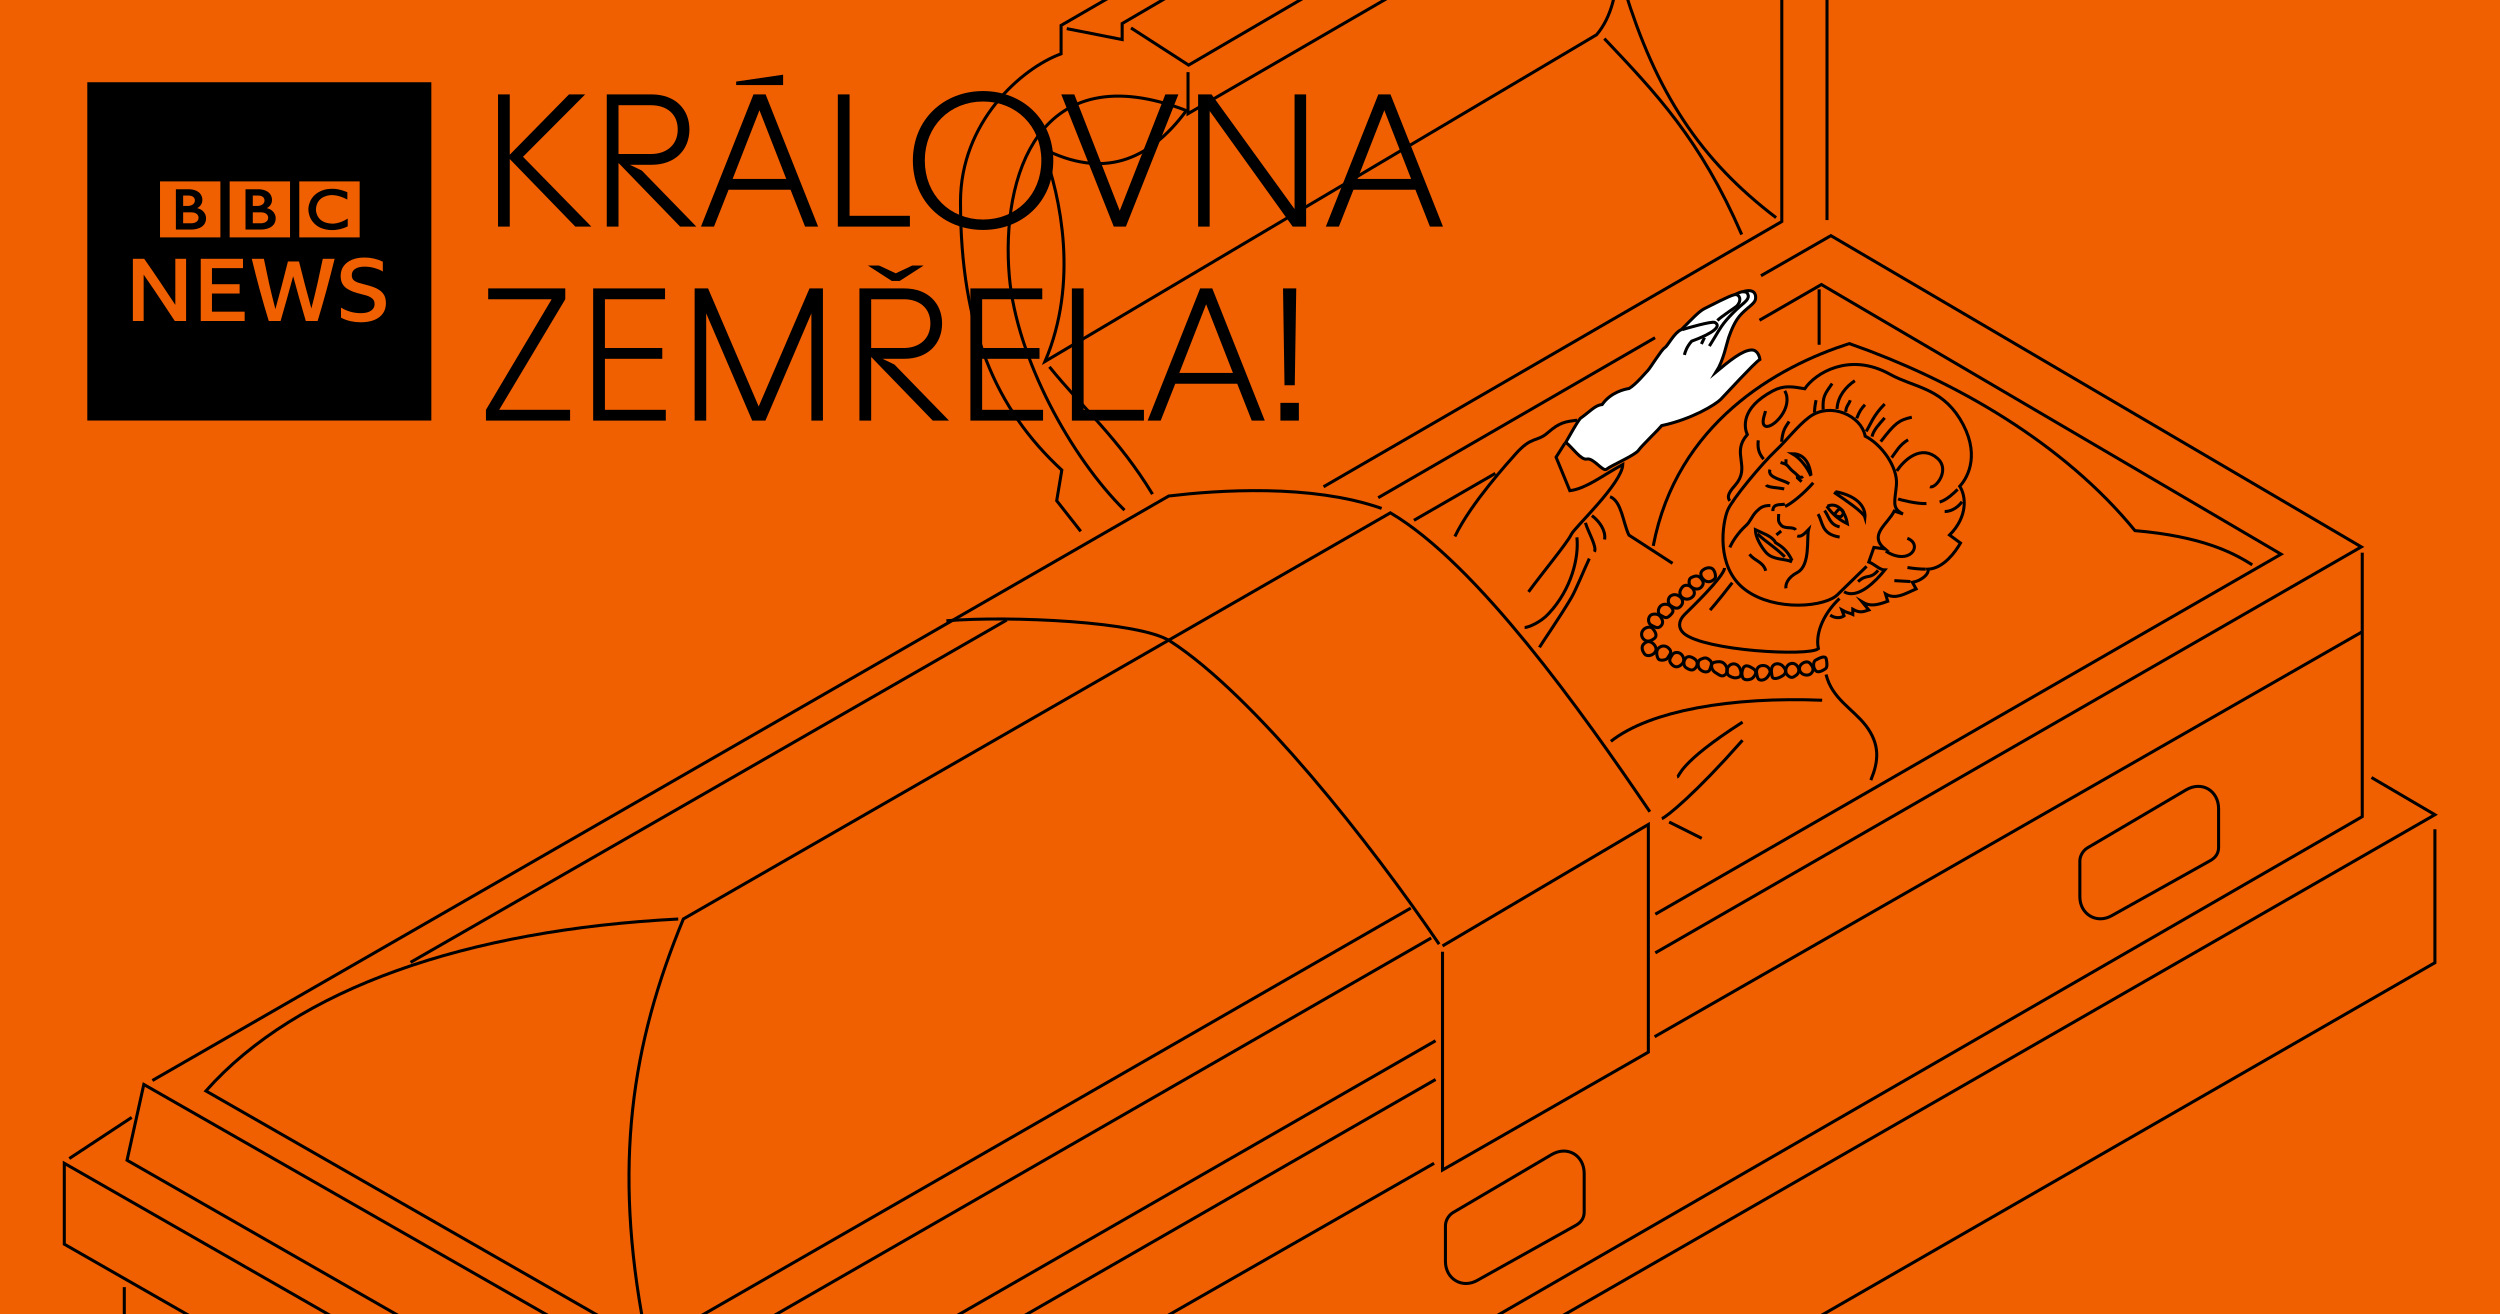 <?xml version="1.0" encoding="UTF-8"?>
<svg xmlns="http://www.w3.org/2000/svg" xmlns:xlink="http://www.w3.org/1999/xlink" width="818.504pt" height="430.233pt" viewBox="0 0 818.504 430.233" version="1.1">
<rect x="0" y="0" width="818.504" height="430.233" fill="#333333" stroke="none"/>
<defs>
<g>
<symbol overflow="visible" id="glyph0-0">
<path style="stroke:none;" d="M 29.859 0 L 29.859 -43.281 L 0.609 -43.281 L 0.609 0 Z M 15.234 -18.594 L 24.438 -3.047 L 6.031 -3.047 Z M 3.656 -38.156 L 13.469 -21.641 L 3.656 -5.125 Z M 17.062 -21.641 L 26.812 -38.156 L 26.812 -5.125 Z M 6.031 -40.234 L 24.438 -40.234 L 15.234 -24.688 Z M 6.031 -40.234 "/>
</symbol>
<symbol overflow="visible" id="glyph0-1">
<path style="stroke:none;" d="M 9.812 0 L 9.812 -22.062 L 9.875 -22.062 L 31.266 0 L 36.516 0 L 14.141 -22.859 L 34.5 -43.281 L 29.203 -43.281 L 9.812 -23.531 L 9.812 -43.281 L 5.969 -43.281 L 5.969 0 Z M 9.812 0 "/>
</symbol>
<symbol overflow="visible" id="glyph0-2">
<path style="stroke:none;" d="M 9.812 0 L 9.812 -20.844 L 29.984 0 L 35.297 0 L 17.438 -18.344 L 13.531 -20.234 L 20.609 -20.234 C 28.594 -20.234 33.031 -25.359 33.031 -31.812 C 33.031 -38.219 28.594 -43.281 20.609 -43.281 L 5.969 -43.281 L 5.969 0 Z M 20.484 -39.734 C 25.359 -39.734 29.203 -37.062 29.203 -31.812 C 29.203 -26.578 25.359 -23.766 20.484 -23.766 L 9.812 -23.766 L 9.812 -39.734 Z M 20.484 -39.734 "/>
</symbol>
<symbol overflow="visible" id="glyph0-3">
<path style="stroke:none;" d="M 4.75 0 L 9.516 -12.062 L 29.812 -12.062 L 34.562 0 L 38.828 0 L 21.641 -43.281 L 17.672 -43.281 L 0.484 0 Z M 19.625 -38.094 L 28.406 -15.609 L 10.844 -15.609 Z M 27.375 -46.328 L 27.375 -49.734 L 12 -47.484 L 12 -46.328 Z M 27.375 -46.328 "/>
</symbol>
<symbol overflow="visible" id="glyph0-4">
<path style="stroke:none;" d="M 29.562 0 L 29.562 -3.531 L 9.812 -3.531 L 9.812 -43.281 L 5.969 -43.281 L 5.969 0 Z M 29.562 0 "/>
</symbol>
<symbol overflow="visible" id="glyph0-5">
<path style="stroke:none;" d="M 25.906 1.094 C 38.703 1.094 48.891 -8.109 48.891 -21.641 C 48.891 -35.172 38.703 -44.375 25.906 -44.375 C 13.109 -44.375 2.922 -35.172 2.922 -21.641 C 2.922 -8.109 13.109 1.094 25.906 1.094 Z M 25.906 -2.312 C 15.062 -2.312 6.828 -10.359 6.828 -21.641 C 6.828 -32.922 15.062 -40.953 25.906 -40.953 C 36.75 -40.953 44.984 -32.922 44.984 -21.641 C 44.984 -10.359 36.75 -2.312 25.906 -2.312 Z M 25.906 -2.312 "/>
</symbol>
<symbol overflow="visible" id="glyph0-6">
<path style="stroke:none;" d="M 21.641 0 L 38.828 -43.281 L 34.562 -43.281 L 19.625 -5.188 L 4.75 -43.281 L 0.484 -43.281 L 17.672 0 Z M 21.641 0 "/>
</symbol>
<symbol overflow="visible" id="glyph0-7">
<path style="stroke:none;" d="M 9.75 0 L 9.75 -37.859 L 36.938 0 L 41.328 0 L 41.328 -43.281 L 37.547 -43.281 L 37.547 -5.734 L 10.359 -43.281 L 5.969 -43.281 L 5.969 0 Z M 9.75 0 "/>
</symbol>
<symbol overflow="visible" id="glyph0-8">
<path style="stroke:none;" d="M 4.75 0 L 9.516 -12.062 L 29.812 -12.062 L 34.562 0 L 38.828 0 L 21.641 -43.281 L 17.672 -43.281 L 0.484 0 Z M 19.625 -38.094 L 28.406 -15.609 L 10.844 -15.609 Z M 19.625 -38.094 "/>
</symbol>
<symbol overflow="visible" id="glyph0-9">
<path style="stroke:none;" d=""/>
</symbol>
<symbol overflow="visible" id="glyph0-10">
<path style="stroke:none;" d="M 29.562 0 L 29.562 -3.531 L 6.344 -3.531 L 27.984 -39.734 L 27.984 -43.281 L 2.75 -43.281 L 2.75 -39.734 L 23.531 -39.734 L 2.016 -3.531 L 2.016 0 Z M 29.562 0 "/>
</symbol>
<symbol overflow="visible" id="glyph0-11">
<path style="stroke:none;" d="M 29.75 0 L 29.75 -3.531 L 9.812 -3.531 L 9.812 -20.234 L 28.594 -20.234 L 28.594 -23.766 L 9.812 -23.766 L 9.812 -39.734 L 29.5 -39.734 L 29.5 -43.281 L 5.969 -43.281 L 5.969 0 Z M 29.75 0 "/>
</symbol>
<symbol overflow="visible" id="glyph0-12">
<path style="stroke:none;" d="M 9.75 0 L 9.75 -35.109 L 24.812 0 L 29.141 0 L 44.188 -35.109 L 44.188 0 L 47.969 0 L 47.969 -43.281 L 43.578 -43.281 L 26.938 -4.625 L 10.359 -43.281 L 5.969 -43.281 L 5.969 0 Z M 9.75 0 "/>
</symbol>
<symbol overflow="visible" id="glyph0-13">
<path style="stroke:none;" d="M 9.812 0 L 9.812 -20.844 L 29.984 0 L 35.297 0 L 17.438 -18.344 L 13.531 -20.234 L 20.609 -20.234 C 28.594 -20.234 33.031 -25.359 33.031 -31.812 C 33.031 -38.219 28.594 -43.281 20.609 -43.281 L 5.969 -43.281 L 5.969 0 Z M 20.484 -39.734 C 25.359 -39.734 29.203 -37.062 29.203 -31.812 C 29.203 -26.578 25.359 -23.766 20.484 -23.766 L 9.812 -23.766 L 9.812 -39.734 Z M 19.141 -45.719 L 27 -50.781 L 23.281 -50.781 L 17.859 -48.219 L 12.375 -50.781 L 8.719 -50.781 L 16.578 -45.719 Z M 19.141 -45.719 "/>
</symbol>
<symbol overflow="visible" id="glyph0-14">
<path style="stroke:none;" d="M 9.328 -11.578 L 9.812 -43.281 L 5.484 -43.281 L 5.969 -11.578 Z M 10.672 0 L 10.672 -5.797 L 4.625 -5.797 L 4.625 0 Z M 10.672 0 "/>
</symbol>
</g>
<clipPath id="clip1">
  <path d="M 0 0 L 818.504 0 L 818.504 430.234 L 0 430.234 Z M 0 0 "/>
</clipPath>
<clipPath id="clip2">
  <path d="M 53 283 L 477 283 L 477 430.234 L 53 430.234 Z M 53 283 "/>
</clipPath>
<clipPath id="clip3">
  <path d="M 29 166 L 788 166 L 788 430.234 L 29 430.234 Z M 29 166 "/>
</clipPath>
<clipPath id="clip4">
  <path d="M 6 240 L 812 240 L 812 430.234 L 6 430.234 Z M 6 240 "/>
</clipPath>
<clipPath id="clip5">
  <path d="M 191 153 L 555 153 L 555 430.234 L 191 430.234 Z M 191 153 "/>
</clipPath>
<clipPath id="clip6">
  <path d="M 9 407 L 55 407 L 55 430.234 L 9 430.234 Z M 9 407 "/>
</clipPath>
<clipPath id="clip7">
  <path d="M 27 292 L 485 292 L 485 430.234 L 27 430.234 Z M 27 292 "/>
</clipPath>
<clipPath id="clip8">
  <path d="M 6 339 L 485 339 L 485 430.234 L 6 430.234 Z M 6 339 "/>
</clipPath>
<clipPath id="clip9">
  <path d="M 459 362 L 533 362 L 533 430.234 L 459 430.234 Z M 459 362 "/>
</clipPath>
</defs>
<g id="surface1">
<g clip-path="url(#clip1)" clip-rule="nonzero">
<path style=" stroke:none;fill-rule:nonzero;fill:rgb(94.099%,37.299%,0%);fill-opacity:1;" d="M 0 430.234 L 818.504 430.234 L 818.504 0 L 0 0 Z M 0 430.234 "/>
</g>
<path style="fill:none;stroke-width:1;stroke-linecap:butt;stroke-linejoin:miter;stroke:rgb(0%,0%,0%);stroke-opacity:1;stroke-miterlimit:10;" d="M 0.001 -0 L -9.292 -9.051 C -13.104 -13.336 -30.019 -15.004 -39.784 -7.621 C -49.554 -0.239 -47.171 14.289 -45.503 18.339 C -44.073 21.91 -34.308 33.578 -29.78 37.867 C -26.206 41.199 -22.632 45.964 -18.819 48.82 C -11.913 54.062 -1.667 49.297 -0.479 42.629 C 4.767 40.007 10.243 32.629 9.767 26.672 C 9.29 21.195 8.099 19.05 11.911 17.144 L 9.052 18.097 C 6.907 13.812 0.478 10.242 5.954 5.714 L 2.384 6.191 L 0.716 1.429 C 2.618 0.714 4.286 -1.192 5.954 -1.192 C 3.099 -4.762 -2.858 -10.954 -7.386 -8.336 " transform="matrix(1,0,0,-1,611.132,185.422)"/>
<path style="fill:none;stroke-width:1;stroke-linecap:butt;stroke-linejoin:miter;stroke:rgb(0%,0%,0%);stroke-opacity:1;stroke-miterlimit:10;" d="M -0 -0.001 C -0.715 0.952 -0.953 2.147 1.668 5.003 C 7.144 11.202 0.238 15.491 5.719 21.686 C 4.766 23.831 3.336 30.264 14.055 35.983 C 17.629 37.889 20.484 37.413 24.535 36.698 C 27.871 41.702 39.066 48.854 52.406 41.463 C 60.031 37.174 68.848 37.174 75.277 26.928 C 82.187 15.729 78.137 7.866 75.277 4.768 C 77.422 1.428 77.898 -5.244 71.941 -11.201 L 75.516 -13.822 C 73.848 -16.681 70.035 -22.162 64.797 -22.4 C 65.512 -23.829 62.652 -26.212 59.793 -26.689 L 60.984 -28.833 C 57.172 -30.501 54.312 -32.408 50.98 -30.501 L 51.691 -32.884 C 47.883 -34.314 45.738 -34.552 43.355 -33.122 L 45.5 -35.744 C 43.355 -36.458 42.402 -36.697 40.262 -35.505 L 40.262 -37.173 C 39.309 -36.697 38.355 -36.697 36.687 -35.744 L 37.398 -37.65 C 36.445 -38.365 34.543 -38.603 32.875 -37.412 " transform="matrix(1,0,0,-1,566.348,163.975)"/>
<path style="fill:none;stroke-width:1;stroke-linecap:butt;stroke-linejoin:miter;stroke:rgb(0%,0%,0%);stroke-opacity:1;stroke-miterlimit:10;" d="M 0.002 -0.001 C 3.771 -2.49 9.666 -6.568 10.139 -8.15 C 10.373 -5.662 8.725 -1.357 0.471 0.225 " transform="matrix(1,0,0,-1,600.443,161.19)"/>
<path style="fill:none;stroke-width:1;stroke-linecap:butt;stroke-linejoin:miter;stroke:rgb(0%,0%,0%);stroke-opacity:1;stroke-miterlimit:10;" d="M 0.001 0.001 C -1.355 3.055 -3.605 5.876 -6.085 7.286 C -1.355 7.286 -0.226 2.587 0.001 0.235 " transform="matrix(1,0,0,-1,592.913,155.833)"/>
<path style="fill:none;stroke-width:1;stroke-linecap:butt;stroke-linejoin:miter;stroke:rgb(0%,0%,0%);stroke-opacity:1;stroke-miterlimit:10;" d="M 0.001 -0 C -3.069 -3.52 -7.085 -6.805 -9.214 -7.743 " transform="matrix(1,0,0,-1,593.651,158.07)"/>
<path style="fill:none;stroke-width:1;stroke-linecap:butt;stroke-linejoin:miter;stroke:rgb(0%,0%,0%);stroke-opacity:1;stroke-miterlimit:10;" d="M 0.001 -0.001 C -1.159 -0.462 -3.94 0.46 -3.94 -2.306 " transform="matrix(1,0,0,-1,584.374,165.018)"/>
<path style="fill:none;stroke-width:1;stroke-linecap:butt;stroke-linejoin:miter;stroke:rgb(0%,0%,0%);stroke-opacity:1;stroke-miterlimit:10;" d="M 0.002 -0.001 C 0.002 -1.658 -0.463 -2.369 0.928 -3.79 C 2.088 -4.978 4.869 -4.029 5.568 -5.212 " transform="matrix(1,0,0,-1,582.342,168.28)"/>
<path style="fill:none;stroke-width:1;stroke-linecap:butt;stroke-linejoin:miter;stroke:rgb(0%,0%,0%);stroke-opacity:1;stroke-miterlimit:10;" d="M -0.002 0.002 C 1.385 -0.471 2.541 0.939 3.697 2.115 C 3.006 -0.705 4.393 -9.631 -0.002 -11.979 C -3.236 -13.623 -3.928 -15.975 -3.697 -17.147 " transform="matrix(1,0,0,-1,588.428,175.474)"/>
<path style="fill:none;stroke-width:1;stroke-linecap:butt;stroke-linejoin:miter;stroke:rgb(0%,0%,0%);stroke-opacity:1;stroke-miterlimit:10;" d="M -0.001 -0 C 0.714 1.656 2.608 4.734 5.222 7.101 C 6.647 8.285 7.12 10.179 8.78 11.836 C 10.202 13.254 11.155 13.726 13.288 13.726 " transform="matrix(1,0,0,-1,566.341,179.23)"/>
<path style="fill:none;stroke-width:1;stroke-linecap:butt;stroke-linejoin:miter;stroke:rgb(0%,0%,0%);stroke-opacity:1;stroke-miterlimit:10;" d="M 0.001 -0.001 C -1.647 3.51 -3.53 4.678 -5.417 5.85 C -6.358 7.956 -10.124 9.124 -12.011 10.061 C -12.011 7.721 -10.124 4.444 -8.476 2.573 C -6.124 -0.001 -2.355 0.702 0.001 -0.466 " transform="matrix(1,0,0,-1,586.714,183.495)"/>
<path style="fill:none;stroke-width:1;stroke-linecap:butt;stroke-linejoin:miter;stroke:rgb(0%,0%,0%);stroke-opacity:1;stroke-miterlimit:10;" d="M 0 -0.001 C -3.531 3.522 -5.418 4.225 -8.949 7.514 " transform="matrix(1,0,0,-1,584.344,182.307)"/>
<path style="fill:none;stroke-width:1;stroke-linecap:butt;stroke-linejoin:miter;stroke:rgb(0%,0%,0%);stroke-opacity:1;stroke-miterlimit:10;" d="M -0 0.001 C 1.648 -2.581 0.941 -6.57 7.074 -7.507 " transform="matrix(1,0,0,-1,595.223,168.329)"/>
<path style="fill:none;stroke-width:1;stroke-linecap:butt;stroke-linejoin:miter;stroke:rgb(0%,0%,0%);stroke-opacity:1;stroke-miterlimit:10;" d="M -0 0.002 C -1.867 1.404 -7.242 1.873 -6.309 4.677 " transform="matrix(1,0,0,-1,585.785,158.419)"/>
<path style="fill:none;stroke-width:1;stroke-linecap:butt;stroke-linejoin:miter;stroke:rgb(0%,0%,0%);stroke-opacity:1;stroke-miterlimit:10;" d="M 0.001 -0 C -1.886 0.429 -5.417 0.429 -5.89 1.289 " transform="matrix(1,0,0,-1,584.155,160.074)"/>
<path style="fill:none;stroke-width:1;stroke-linecap:butt;stroke-linejoin:miter;stroke:rgb(0%,0%,0%);stroke-opacity:1;stroke-miterlimit:10;" d="M 0.001 -0 C 1.407 -1.864 1.642 -4.653 4.927 -5.356 " transform="matrix(1,0,0,-1,597.366,167.14)"/>
<path style="fill:none;stroke-width:1;stroke-linecap:butt;stroke-linejoin:miter;stroke:rgb(0%,0%,0%);stroke-opacity:1;stroke-miterlimit:10;" d="M 0 0.002 C 1.856 -2.354 4.406 -2.354 5.336 -5.416 " transform="matrix(1,0,0,-1,572.777,181.466)"/>
<path style="fill:none;stroke-width:1;stroke-linecap:butt;stroke-linejoin:miter;stroke:rgb(0%,0%,0%);stroke-opacity:1;stroke-miterlimit:10;" d="M -0 -0 L -1.574 -1.282 " transform="matrix(1,0,0,-1,583.164,173.847)"/>
<path style="fill:none;stroke-width:1;stroke-linecap:butt;stroke-linejoin:miter;stroke:rgb(0%,0%,0%);stroke-opacity:1;stroke-miterlimit:10;" d="M -0.001 0.001 C 3.05 2.77 3.753 0.462 6.562 3.696 " transform="matrix(1,0,0,-1,608.337,190.423)"/>
<path style="fill:none;stroke-width:1;stroke-linecap:butt;stroke-linejoin:miter;stroke:rgb(0%,0%,0%);stroke-opacity:1;stroke-miterlimit:10;" d="M -0.001 0.002 C -5.95 -5.713 -7.856 -12.135 -6.903 -16.42 C -9.997 -19.037 -44.282 -17.135 -50.946 -11.424 C -52.853 -9.756 -52.853 -7.377 -50.712 -5.237 C -48.806 -3.33 -37.853 7.142 -37.614 9.994 " transform="matrix(1,0,0,-1,602.251,195.955)"/>
<path style="fill:none;stroke-width:1;stroke-linecap:butt;stroke-linejoin:miter;stroke:rgb(0%,0%,0%);stroke-opacity:1;stroke-miterlimit:10;" d="M -0.001 0.001 C 1.89 -7.871 8.741 -11.206 12.995 -16.691 C 17.722 -22.89 17.249 -28.374 14.651 -34.574 " transform="matrix(1,0,0,-1,597.86,220.837)"/>
<path style="fill:none;stroke-width:1;stroke-linecap:butt;stroke-linejoin:miter;stroke:rgb(0%,0%,0%);stroke-opacity:1;stroke-miterlimit:10;" d="M 0 -0 C -29.582 1.179 -56.301 -3.305 -69.18 -13.457 " transform="matrix(1,0,0,-1,596.578,229.261)"/>
<path style="fill:none;stroke-width:1;stroke-linecap:butt;stroke-linejoin:miter;stroke:rgb(0%,0%,0%);stroke-opacity:1;stroke-miterlimit:10;" d="M -0 -0 C -4.262 -0.938 -5.445 -1.875 -10.18 -7.981 " transform="matrix(1,0,0,-1,625.93,136.605)"/>
<path style="fill:none;stroke-width:1;stroke-linecap:butt;stroke-linejoin:miter;stroke:rgb(0%,0%,0%);stroke-opacity:1;stroke-miterlimit:10;" d="M -0.001 -0.001 C -1.841 -2.126 -3.681 -4.013 -4.142 -6.138 " transform="matrix(1,0,0,-1,617.044,136.811)"/>
<path style="fill:none;stroke-width:1;stroke-linecap:butt;stroke-linejoin:miter;stroke:rgb(0%,0%,0%);stroke-opacity:1;stroke-miterlimit:10;" d="M 0.001 -0 C -3.968 -4.012 -4.671 -6.844 -6.069 -8.969 " transform="matrix(1,0,0,-1,617.05,132.281)"/>
<path style="fill:none;stroke-width:1;stroke-linecap:butt;stroke-linejoin:miter;stroke:rgb(0%,0%,0%);stroke-opacity:1;stroke-miterlimit:10;" d="M -0.002 -0 C -1.131 -1.172 -1.811 -2.11 -2.713 -4.454 " transform="matrix(1,0,0,-1,610.6,132.515)"/>
<path style="fill:none;stroke-width:1;stroke-linecap:butt;stroke-linejoin:miter;stroke:rgb(0%,0%,0%);stroke-opacity:1;stroke-miterlimit:10;" d="M -0 -0 C -0.426 -1.188 -1.496 -2.141 -1.496 -3.805 " transform="matrix(1,0,0,-1,605.805,131.043)"/>
<path style="fill:none;stroke-width:1;stroke-linecap:butt;stroke-linejoin:miter;stroke:rgb(0%,0%,0%);stroke-opacity:1;stroke-miterlimit:10;" d="M 0 0.002 C -2.797 -1.897 -5.598 -4.975 -5.828 -9.237 " transform="matrix(1,0,0,-1,607.273,124.65)"/>
<path style="fill:none;stroke-width:1;stroke-linecap:butt;stroke-linejoin:miter;stroke:rgb(0%,0%,0%);stroke-opacity:1;stroke-miterlimit:10;" d="M -0.002 0.002 C -2.264 -3.327 -3.166 -4.037 -2.939 -8.553 " transform="matrix(1,0,0,-1,599.846,125.576)"/>
<path style="fill:none;stroke-width:1;stroke-linecap:butt;stroke-linejoin:miter;stroke:rgb(0%,0%,0%);stroke-opacity:1;stroke-miterlimit:10;" d="M -0.001 0.002 C -0.356 -1.674 -0.536 -3.354 -0.536 -4.069 " transform="matrix(1,0,0,-1,594.579,131.017)"/>
<path style="fill:none;stroke-width:1;stroke-linecap:butt;stroke-linejoin:miter;stroke:rgb(0%,0%,0%);stroke-opacity:1;stroke-miterlimit:10;" d="M 0.002 -0.001 C -0.232 -1.181 -1.635 -4.251 0.002 -4.958 C 2.334 -5.904 9.342 1.182 6.307 6.616 " transform="matrix(1,0,0,-1,578.029,134.577)"/>
<path style="fill:none;stroke-width:1;stroke-linecap:butt;stroke-linejoin:miter;stroke:rgb(0%,0%,0%);stroke-opacity:1;stroke-miterlimit:10;" d="M -0.001 0.002 C -0.22 -2.37 -0.001 -4.03 1.753 -6.163 " transform="matrix(1,0,0,-1,575.653,144.166)"/>
<path style="fill:none;stroke-width:1;stroke-linecap:butt;stroke-linejoin:miter;stroke:rgb(0%,0%,0%);stroke-opacity:1;stroke-miterlimit:10;" d="M 0 0.001 C -1.34 -2.136 -2.012 -2.609 -2.461 -6.644 " transform="matrix(1,0,0,-1,585.758,137.989)"/>
<path style="fill:none;stroke-width:1;stroke-linecap:butt;stroke-linejoin:miter;stroke:rgb(0%,0%,0%);stroke-opacity:1;stroke-miterlimit:10;" d="M 0.002 0.002 C 2.361 3.529 8.033 8.935 13.467 3.998 C 17.482 0.236 12.756 -5.877 10.865 -5.174 " transform="matrix(1,0,0,-1,621.006,154.185)"/>
<path style="fill:none;stroke-width:1;stroke-linecap:butt;stroke-linejoin:miter;stroke:rgb(0%,0%,0%);stroke-opacity:1;stroke-miterlimit:10;" d="M 0.001 -0 C 2.353 0.691 4.712 2.996 5.888 4.148 " transform="matrix(1,0,0,-1,635.042,164.375)"/>
<path style="fill:none;stroke-width:1;stroke-linecap:butt;stroke-linejoin:miter;stroke:rgb(0%,0%,0%);stroke-opacity:1;stroke-miterlimit:10;" d="M 0 -0 C 2.594 -0 4.719 1.828 5.66 3.203 " transform="matrix(1,0,0,-1,636.691,167.476)"/>
<path style="fill:none;stroke-width:1;stroke-linecap:butt;stroke-linejoin:miter;stroke:rgb(0%,0%,0%);stroke-opacity:1;stroke-miterlimit:10;" d="M 0 0.001 C 7.77 -5.109 12.477 2.09 7.063 4.18 " transform="matrix(1,0,0,-1,617.398,180.423)"/>
<path style="fill:none;stroke-width:1;stroke-linecap:butt;stroke-linejoin:miter;stroke:rgb(0%,0%,0%);stroke-opacity:1;stroke-miterlimit:10;" d="M -0.002 0.001 C 0.475 -0.214 6.193 -1.714 9.287 -1.499 " transform="matrix(1,0,0,-1,621.432,163.352)"/>
<path style="fill:none;stroke-width:1;stroke-linecap:butt;stroke-linejoin:miter;stroke:rgb(0%,0%,0%);stroke-opacity:1;stroke-miterlimit:10;" d="M 0.002 0.002 C -2.807 -1.635 -3.975 -3.971 -5.377 -5.842 " transform="matrix(1,0,0,-1,624.709,143.998)"/>
<path style="fill:none;stroke-width:1;stroke-linecap:butt;stroke-linejoin:miter;stroke:rgb(0%,0%,0%);stroke-opacity:1;stroke-miterlimit:10;" d="M 0.002 -0.001 L 5.271 -0.302 " transform="matrix(1,0,0,-1,620.209,190.1)"/>
<path style="fill:none;stroke-width:1;stroke-linecap:butt;stroke-linejoin:miter;stroke:rgb(0%,0%,0%);stroke-opacity:1;stroke-miterlimit:10;" d="M 0 -0.001 C 2.148 -0.361 4.305 -0.537 5.977 -0.537 " transform="matrix(1,0,0,-1,624.508,185.803)"/>
<path style="fill:none;stroke-width:1;stroke-linecap:butt;stroke-linejoin:miter;stroke:rgb(0%,0%,0%);stroke-opacity:1;stroke-miterlimit:10;" d="M 0.002 0.001 C 2.092 -2.988 4.416 -4.597 6.74 -5.746 C 6.041 -1.378 3.256 1.379 0.232 0.001 " transform="matrix(1,0,0,-1,598.084,165.727)"/>
<path style="fill:none;stroke-width:1;stroke-linecap:butt;stroke-linejoin:miter;stroke:rgb(0%,0%,0%);stroke-opacity:1;stroke-miterlimit:10;" d="M -0 0.001 C -0.672 0.223 -0.449 0.895 0.449 1.786 C 1.121 2.458 1.348 2.458 2.02 1.786 C 2.469 1.34 2.469 0.669 1.793 0.001 C 1.348 -0.449 0.898 -0.226 -0 0.001 Z M -0 0.001 " transform="matrix(1,0,0,-1,601.18,168.926)"/>
<path style="fill:none;stroke-width:1;stroke-linecap:butt;stroke-linejoin:miter;stroke:rgb(0%,0%,0%);stroke-opacity:1;stroke-miterlimit:10;" d="M 0.001 -0.001 C 0.923 -0.919 2.302 -1.15 3.685 0.229 C 4.145 0.69 3.915 2.299 3.224 3.221 C 2.532 4.139 0.923 3.909 0.001 3.221 C -1.151 2.53 -1.151 1.147 0.001 -0.001 Z M 0.001 -0.001 " transform="matrix(1,0,0,-1,557.722,189.714)"/>
<path style="fill:none;stroke-width:1;stroke-linecap:butt;stroke-linejoin:miter;stroke:rgb(0%,0%,0%);stroke-opacity:1;stroke-miterlimit:10;" d="M -0.001 0.002 C 1.151 -0.686 2.3 -0.686 2.991 0.002 C 3.909 0.916 4.144 1.834 2.761 3.213 C 1.839 4.13 0.69 3.67 -0.228 3.213 C -1.149 2.752 -1.149 0.689 -0.001 0.002 Z M -0.001 0.002 " transform="matrix(1,0,0,-1,553.899,192.334)"/>
<path style="fill:none;stroke-width:1;stroke-linecap:butt;stroke-linejoin:miter;stroke:rgb(0%,0%,0%);stroke-opacity:1;stroke-miterlimit:10;" d="M 0.001 -0.001 C 0.923 -0.919 2.306 -0.919 3.224 -0.232 C 4.606 0.69 4.376 2.069 3.224 3.217 C 2.532 3.909 0.923 4.139 0.231 3.217 C -0.921 1.838 -0.69 0.69 0.001 -0.001 Z M 0.001 -0.001 " transform="matrix(1,0,0,-1,550.569,195.444)"/>
<path style="fill:none;stroke-width:1;stroke-linecap:butt;stroke-linejoin:miter;stroke:rgb(0%,0%,0%);stroke-opacity:1;stroke-miterlimit:10;" d="M -0 0.002 C 1.383 -0.92 2.301 -1.151 3.223 -0.229 C 4.371 0.92 3.91 2.298 2.992 2.986 C 1.84 3.904 0.691 3.677 -0 3.216 C -1.148 2.298 -0.922 0.689 -0 0.002 Z M -0 0.002 " transform="matrix(1,0,0,-1,546.981,198.314)"/>
<path style="fill:none;stroke-width:1;stroke-linecap:butt;stroke-linejoin:miter;stroke:rgb(0%,0%,0%);stroke-opacity:1;stroke-miterlimit:10;" d="M -0.001 0.001 C 1.382 -0.687 1.843 -1.378 3.226 0.001 C 4.147 0.918 4.604 1.606 3.226 2.985 C 2.534 3.676 0.921 3.903 -0.001 2.985 C -0.923 2.067 -0.923 0.458 -0.001 0.001 Z M -0.001 0.001 " transform="matrix(1,0,0,-1,543.642,201.418)"/>
<path style="fill:none;stroke-width:1;stroke-linecap:butt;stroke-linejoin:miter;stroke:rgb(0%,0%,0%);stroke-opacity:1;stroke-miterlimit:10;" d="M 0.002 0.001 C 0.689 -0.23 1.842 -1.378 2.99 -0.23 C 3.908 0.688 3.682 1.837 2.76 2.985 C 2.068 3.907 0.228 3.907 -0.463 3.215 C -1.381 2.297 -1.15 0.458 0.002 0.001 Z M 0.002 0.001 " transform="matrix(1,0,0,-1,540.764,204.758)"/>
<path style="fill:none;stroke-width:1;stroke-linecap:butt;stroke-linejoin:miter;stroke:rgb(0%,0%,0%);stroke-opacity:1;stroke-miterlimit:10;" d="M 0.002 0.002 C 1.15 -1.151 2.533 -0.459 3.451 0.228 C 4.373 0.92 4.143 2.072 2.99 3.451 C 2.303 4.369 0.689 3.912 0.002 3.22 C -0.92 2.298 -0.92 0.92 0.002 0.002 Z M 0.002 0.002 " transform="matrix(1,0,0,-1,538.15,209.291)"/>
<path style="fill:none;stroke-width:1;stroke-linecap:butt;stroke-linejoin:miter;stroke:rgb(0%,0%,0%);stroke-opacity:1;stroke-miterlimit:10;" d="M 0 -0.001 C 0.688 -0.919 2.301 -0.689 3.219 0.229 C 4.137 1.151 3.906 2.299 2.988 3.221 C 2.066 4.139 0.922 4.37 -0.23 3.221 C -1.148 2.299 -0.691 0.92 0 -0.001 Z M 0 -0.001 " transform="matrix(1,0,0,-1,538.387,214.065)"/>
<path style="fill:none;stroke-width:1;stroke-linecap:butt;stroke-linejoin:miter;stroke:rgb(0%,0%,0%);stroke-opacity:1;stroke-miterlimit:10;" d="M -0.002 -0 C 0.459 -0.692 2.529 -0.461 2.986 0.23 C 3.908 1.609 4.6 2.3 3.447 3.453 C 2.529 4.371 1.15 4.601 -0.002 3.453 C -0.689 2.761 -0.689 1.148 -0.002 -0 Z M -0.002 -0 " transform="matrix(1,0,0,-1,542.932,215.73)"/>
<path style="fill:none;stroke-width:1;stroke-linecap:butt;stroke-linejoin:miter;stroke:rgb(0%,0%,0%);stroke-opacity:1;stroke-miterlimit:10;" d="M 0 0.002 C 0.922 -0.92 2.07 -0.92 3.219 0.228 C 4.141 1.15 3.91 2.533 2.988 3.455 C 2.301 4.142 0.691 4.373 0 3.224 C -0.922 1.841 -1.148 1.15 0 0.002 Z M 0 0.002 " transform="matrix(1,0,0,-1,547.457,217.65)"/>
<path style="fill:none;stroke-width:1;stroke-linecap:butt;stroke-linejoin:miter;stroke:rgb(0%,0%,0%);stroke-opacity:1;stroke-miterlimit:10;" d="M -0 0.001 C 1.148 -0.691 2.066 -1.148 2.984 -0.23 C 3.902 0.688 3.902 2.063 2.984 2.755 C 1.836 3.672 0.687 3.903 -0 3.215 C -0.918 2.297 -0.918 0.688 -0 0.001 Z M -0 0.001 " transform="matrix(1,0,0,-1,551.996,218.61)"/>
<path style="fill:none;stroke-width:1;stroke-linecap:butt;stroke-linejoin:miter;stroke:rgb(0%,0%,0%);stroke-opacity:1;stroke-miterlimit:10;" d="M -0.002 -0.001 C 1.377 -1.38 2.982 -0.919 3.213 -0.228 C 3.674 0.921 4.131 2.069 3.443 2.76 C 2.064 4.139 1.377 3.678 0.229 3.221 C -0.92 2.76 -0.689 0.69 -0.002 -0.001 Z M -0.002 -0.001 " transform="matrix(1,0,0,-1,556.537,219.092)"/>
<path style="fill:none;stroke-width:1;stroke-linecap:butt;stroke-linejoin:miter;stroke:rgb(0%,0%,0%);stroke-opacity:1;stroke-miterlimit:10;" d="M 0.001 0.001 C 1.153 -0.691 2.075 -1.613 3.231 -0.46 C 4.153 0.461 3.692 2.071 2.771 2.993 C 1.849 3.915 0.462 3.684 -0.464 3.454 C -2.077 2.993 -1.386 0.688 0.001 0.001 Z M 0.001 0.001 " transform="matrix(1,0,0,-1,561.765,220.29)"/>
<path style="fill:none;stroke-width:1;stroke-linecap:butt;stroke-linejoin:miter;stroke:rgb(0%,0%,0%);stroke-opacity:1;stroke-miterlimit:10;" d="M -0.001 -0 C 1.147 -0.692 2.069 -0.918 3.222 -0.461 C 4.37 -0 3.909 2.07 3.222 2.992 C 2.3 4.14 0.921 4.14 -0.001 3.218 C -1.149 2.07 -0.688 0.461 -0.001 -0 Z M -0.001 -0 " transform="matrix(1,0,0,-1,566.083,221.234)"/>
<path style="fill:none;stroke-width:1;stroke-linecap:butt;stroke-linejoin:miter;stroke:rgb(0%,0%,0%);stroke-opacity:1;stroke-miterlimit:10;" d="M 0 0.002 C 0.461 -0.92 2.527 -0.69 3.219 0.002 C 4.598 1.38 4.367 2.298 3.445 2.99 C 2.066 3.908 0.918 4.369 0.23 3.451 C -0.461 2.298 -0.461 0.92 0 0.002 Z M 0 0.002 " transform="matrix(1,0,0,-1,570.633,221.947)"/>
<path style="fill:none;stroke-width:1;stroke-linecap:butt;stroke-linejoin:miter;stroke:rgb(0%,0%,0%);stroke-opacity:1;stroke-miterlimit:10;" d="M -0.002 0.002 C 0.459 -1.612 2.525 -0.92 3.217 0.002 C 4.135 1.154 4.596 2.076 3.443 3.228 C 2.756 3.916 1.146 4.146 0.229 3.228 C -0.689 2.302 -0.229 0.923 -0.002 0.002 Z M -0.002 0.002 " transform="matrix(1,0,0,-1,575.408,221.72)"/>
<path style="fill:none;stroke-width:1;stroke-linecap:butt;stroke-linejoin:miter;stroke:rgb(0%,0%,0%);stroke-opacity:1;stroke-miterlimit:10;" d="M 0.001 -0.001 C 0.231 -1.15 2.071 -0.689 3.45 0.229 C 4.603 0.924 4.829 2.073 3.45 3.456 C 2.763 4.147 1.149 4.608 0.231 3.456 C -0.46 2.534 -0.229 1.151 0.001 -0.001 Z M 0.001 -0.001 " transform="matrix(1,0,0,-1,580.187,221.471)"/>
<path style="fill:none;stroke-width:1;stroke-linecap:butt;stroke-linejoin:miter;stroke:rgb(0%,0%,0%);stroke-opacity:1;stroke-miterlimit:10;" d="M 0 -0.001 C 1.148 -1.15 1.836 -0.919 2.98 -0.001 C 3.898 0.69 4.129 2.069 2.98 3.221 C 2.062 4.139 0.688 3.909 0 2.991 C -0.688 2.069 -0.688 0.69 0 -0.001 Z M 0 -0.001 " transform="matrix(1,0,0,-1,585.188,220.999)"/>
<path style="fill:none;stroke-width:1;stroke-linecap:butt;stroke-linejoin:miter;stroke:rgb(0%,0%,0%);stroke-opacity:1;stroke-miterlimit:10;" d="M 0.001 -0 C 0.919 -0.688 2.298 -0.688 2.985 -0 C 3.903 0.918 3.903 1.836 2.759 3.214 C 2.067 4.132 0.689 3.902 -0.229 2.98 C -0.921 2.296 -1.147 0.918 0.001 -0 Z M 0.001 -0 " transform="matrix(1,0,0,-1,589.952,220.511)"/>
<path style="fill:none;stroke-width:1;stroke-linecap:butt;stroke-linejoin:miter;stroke:rgb(0%,0%,0%);stroke-opacity:1;stroke-miterlimit:10;" d="M 0 -0.001 C 0.688 -1.154 2.066 -0.462 3.215 0.229 C 4.133 0.69 3.902 2.303 3.672 3.456 C 3.441 5.069 1.148 3.686 0.23 3.225 C -0.687 2.764 -0.687 0.92 0 -0.001 Z M 0 -0.001 " transform="matrix(1,0,0,-1,594.262,219.319)"/>
<path style="fill:none;stroke-width:1;stroke-linecap:butt;stroke-linejoin:miter;stroke:rgb(0%,0%,0%);stroke-opacity:1;stroke-miterlimit:10;" d="M 0.002 0.002 C 0.951 0.236 0.002 4.263 21.42 17.99 " transform="matrix(1,0,0,-1,549.092,254.404)"/>
<path style="fill:none;stroke-width:1;stroke-linecap:butt;stroke-linejoin:miter;stroke:rgb(0%,0%,0%);stroke-opacity:1;stroke-miterlimit:10;" d="M -0 -0.001 L 10.672 -5.333 " transform="matrix(1,0,0,-1,546.481,269.135)"/>
<path style="fill:none;stroke-width:1;stroke-linecap:butt;stroke-linejoin:miter;stroke:rgb(0%,0%,0%);stroke-opacity:1;stroke-miterlimit:10;" d="M 0.002 -0 C 1.873 2.125 5.857 7.078 7.264 8.964 " transform="matrix(1,0,0,-1,559.881,199.746)"/>
<path style="fill:none;stroke-width:1;stroke-linecap:butt;stroke-linejoin:miter;stroke:rgb(0%,0%,0%);stroke-opacity:1;stroke-miterlimit:10;" d="M 0.001 -0.001 L 1.704 -0.521 " transform="matrix(1,0,0,-1,582.956,151.424)"/>
<path style="fill:none;stroke-width:1;stroke-linecap:butt;stroke-linejoin:miter;stroke:rgb(0%,0%,0%);stroke-opacity:1;stroke-miterlimit:10;" d="M -0.001 -0.001 L -0.001 -1.646 C 0.933 -2.353 1.163 -3.06 2.327 -4.001 C 3.726 -4.943 4.421 -6.587 5.585 -5.65 " transform="matrix(1,0,0,-1,584.731,150.37)"/>
<path style="fill:none;stroke-width:1;stroke-linecap:butt;stroke-linejoin:miter;stroke:rgb(0%,0%,0%);stroke-opacity:1;stroke-miterlimit:10;" d="M -0.002 0.002 C 0.232 0.002 0.467 -0.217 0.697 -0.432 L 1.861 -1.51 " transform="matrix(1,0,0,-1,587.986,156.189)"/>
<g clip-path="url(#clip2)" clip-rule="nonzero">
<path style="fill:none;stroke-width:1;stroke-linecap:butt;stroke-linejoin:miter;stroke:rgb(0%,0%,0%);stroke-opacity:1;stroke-miterlimit:10;" d="M 0.002 -0.001 L -249.139 -143.107 L -394.467 -59.865 C -364.639 -26.236 -309.033 -7.154 -239.83 -3.576 " transform="matrix(1,0,0,-1,461.885,297.311)"/>
</g>
<path style="fill:none;stroke-width:1;stroke-linecap:butt;stroke-linejoin:miter;stroke:rgb(0%,0%,0%);stroke-opacity:1;stroke-miterlimit:10;" d="M 0.001 -0 L 204.864 117.867 L 54.376 206.152 L 34.103 194.461 " transform="matrix(1,0,0,-1,541.952,299.308)"/>
<path style="fill:none;stroke-width:1;stroke-linecap:butt;stroke-linejoin:miter;stroke:rgb(0%,0%,0%);stroke-opacity:1;stroke-miterlimit:10;" d="M 0 -0 L -231.734 -132.621 " transform="matrix(1,0,0,-1,773.449,206.804)"/>
<g clip-path="url(#clip3)" clip-rule="nonzero">
<path style="fill:none;stroke-width:1;stroke-linecap:butt;stroke-linejoin:miter;stroke:rgb(0%,0%,0%);stroke-opacity:1;stroke-miterlimit:10;" d="M 0.001 -0 L 178.79 -102.422 L 730.196 215.586 L 730.196 302.011 " transform="matrix(1,0,0,-1,43.21,482.949)"/>
</g>
<g clip-path="url(#clip4)" clip-rule="nonzero">
<path style="fill:none;stroke-width:1;stroke-linecap:butt;stroke-linejoin:miter;stroke:rgb(0%,0%,0%);stroke-opacity:1;stroke-miterlimit:10;" d="M 0.001 0.002 L 20.763 -12.174 L -554.897 -342.772 L -755.378 -227.717 L -755.378 -276.17 L -554.421 -391.225 L 20.763 -60.627 L 20.763 -16.948 " transform="matrix(1,0,0,-1,776.429,254.564)"/>
</g>
<path style="fill:none;stroke-width:1;stroke-linecap:butt;stroke-linejoin:miter;stroke:rgb(0%,0%,0%);stroke-opacity:1;stroke-miterlimit:10;" d="M -0.001 -0 L 67.39 39.773 L 67.39 -34.774 L -0.001 -73.356 L -0.001 -1.907 " transform="matrix(1,0,0,-1,472.282,309.699)"/>
<g clip-path="url(#clip5)" clip-rule="nonzero">
<path style="fill:none;stroke-width:1;stroke-linecap:butt;stroke-linejoin:miter;stroke:rgb(0%,0%,0%);stroke-opacity:1;stroke-miterlimit:10;" d="M -0.001 0.002 C -22.192 32.701 -56.556 81.158 -84.954 97.869 L -316.427 -35.088 C -333.368 -76.147 -339.575 -115.53 -329.075 -169.955 " transform="matrix(1,0,0,-1,540.165,265.771)"/>
</g>
<path style="fill:none;stroke-width:1;stroke-linecap:butt;stroke-linejoin:miter;stroke:rgb(0%,0%,0%);stroke-opacity:1;stroke-miterlimit:10;" d="M 0.001 0.001 C -22.19 32.672 -60.374 81.329 -88.054 99.215 C -98.077 105.657 -140.073 107.563 -161.312 105.891 " transform="matrix(1,0,0,-1,471.167,309.126)"/>
<path style="fill:none;stroke-width:1;stroke-linecap:butt;stroke-linejoin:miter;stroke:rgb(0%,0%,0%);stroke-opacity:1;stroke-miterlimit:10;" d="M -0.001 -0.001 L 195.209 112.085 " transform="matrix(1,0,0,-1,134.412,315.069)"/>
<path style="fill:none;stroke-width:1;stroke-linecap:butt;stroke-linejoin:miter;stroke:rgb(0%,0%,0%);stroke-opacity:1;stroke-miterlimit:10;" d="M -0.002 -0 C -23.154 8.113 -53.709 5.964 -69.701 4.058 L -402.455 -187.301 " transform="matrix(1,0,0,-1,452.35,166.453)"/>
<path style="fill:none;stroke-width:1;stroke-linecap:butt;stroke-linejoin:miter;stroke:rgb(0%,0%,0%);stroke-opacity:1;stroke-miterlimit:10;" d="M 0.001 0.002 L 20.439 13.466 " transform="matrix(1,0,0,-1,22.682,379.31)"/>
<g clip-path="url(#clip6)" clip-rule="nonzero">
<path style="fill:none;stroke-width:1;stroke-linecap:butt;stroke-linejoin:miter;stroke:rgb(0%,0%,0%);stroke-opacity:1;stroke-miterlimit:10;" d="M -0 -0.001 L -0 -50.083 L -17.54 -58.908 " transform="matrix(1,0,0,-1,40.692,421.413)"/>
</g>
<g clip-path="url(#clip7)" clip-rule="nonzero">
<path style="fill:none;stroke-width:1;stroke-linecap:butt;stroke-linejoin:miter;stroke:rgb(0%,0%,0%);stroke-opacity:1;stroke-miterlimit:10;" d="M 0.002 0.001 L -247.975 -142.425 L -428.408 -39.124 L -422.916 -14.316 L -253.463 -111.171 L -1.432 33.637 " transform="matrix(1,0,0,-1,470.002,340.739)"/>
</g>
<path style="fill:none;stroke-width:1;stroke-linecap:butt;stroke-linejoin:miter;stroke:rgb(0%,0%,0%);stroke-opacity:1;stroke-miterlimit:10;" d="M 0.001 -0 L 231.13 132.914 L 57.481 234.808 L 34.587 221.683 " transform="matrix(1,0,0,-1,541.952,311.964)"/>
<g clip-path="url(#clip8)" clip-rule="nonzero">
<path style="fill:none;stroke-width:1;stroke-linecap:butt;stroke-linejoin:miter;stroke:rgb(0%,0%,0%);stroke-opacity:1;stroke-miterlimit:10;" d="M 0.002 0.001 L -247.51 -141.464 L -448.475 -26.48 L -448.475 0.001 L -247.51 -114.984 L 0.479 27.434 " transform="matrix(1,0,0,-1,469.525,380.864)"/>
</g>
<path style="fill:none;stroke-width:1;stroke-linecap:butt;stroke-linejoin:miter;stroke:rgb(0%,0%,0%);stroke-opacity:1;stroke-miterlimit:10;" d="M -0.001 0.001 C 7.636 40.028 40.319 58.61 64.179 66.235 C 99.015 54.083 134.562 33.356 157.706 5.004 C 179.655 3.098 189.675 -2.144 196.116 -6.195 " transform="matrix(1,0,0,-1,541.278,178.727)"/>
<path style="fill:none;stroke-width:1;stroke-linecap:butt;stroke-linejoin:miter;stroke:rgb(0%,0%,0%);stroke-opacity:1;stroke-miterlimit:10;" d="M 0.002 -0.001 L 0.002 18.151 " transform="matrix(1,0,0,-1,595.584,112.877)"/>
<path style="fill:none;stroke-width:1;stroke-linecap:butt;stroke-linejoin:miter;stroke:rgb(0%,0%,0%);stroke-opacity:1;stroke-miterlimit:10;" d="M 0 0.001 L -7.875 10.024 L -6.203 20.047 C -27.918 40.098 -39.371 66.59 -39.371 107.883 C -39.371 133.895 -19.566 151.559 -6.441 156.333 L -6.441 165.641 L 201.618 285.934 L 209.489 281.161 L 221.18 287.129 L 244.325 273.286 L 244.325 101.915 " transform="matrix(1,0,0,-1,353.839,173.958)"/>
<path style="fill:none;stroke-width:1;stroke-linecap:butt;stroke-linejoin:miter;stroke:rgb(0%,0%,0%);stroke-opacity:1;stroke-miterlimit:10;" d="M 0.001 0.001 C -17.413 17.188 -35.304 49.657 -37.69 76.395 C -40.55 109.34 -28.147 149.446 20.274 130.825 C 7.872 114.114 -7.155 108.383 -26.718 118.411 C -20.753 102.18 -15.026 74.485 -25.999 48.704 L 154.571 155.653 C 164.353 167.114 161.489 188.36 161.489 207.458 " transform="matrix(1,0,0,-1,368.155,167.024)"/>
<path style="fill:none;stroke-width:1;stroke-linecap:butt;stroke-linejoin:miter;stroke:rgb(0%,0%,0%);stroke-opacity:1;stroke-miterlimit:10;" d="M -0 -0.001 C 11.175 -13.818 22.585 -23.349 33.757 -41.693 " transform="matrix(1,0,0,-1,343.579,120.096)"/>
<path style="fill:none;stroke-width:1;stroke-linecap:butt;stroke-linejoin:miter;stroke:rgb(0%,0%,0%);stroke-opacity:1;stroke-miterlimit:10;" d="M 0.001 -0 L 18.142 -3.575 L 18.142 1.671 L 212.185 114.929 " transform="matrix(1,0,0,-1,349.257,9.375)"/>
<path style="fill:none;stroke-width:1;stroke-linecap:butt;stroke-linejoin:miter;stroke:rgb(0%,0%,0%);stroke-opacity:1;stroke-miterlimit:10;" d="M -0 -0 L 18.852 -12.161 L 222.66 106.824 " transform="matrix(1,0,0,-1,370.297,9.152)"/>
<path style="fill:none;stroke-width:1;stroke-linecap:butt;stroke-linejoin:miter;stroke:rgb(0%,0%,0%);stroke-opacity:1;stroke-miterlimit:10;" d="M 0.001 -0 L 0.001 -13.598 L 194.404 99.007 L 194.404 -48.907 L 44.369 -135.746 " transform="matrix(1,0,0,-1,388.959,23.621)"/>
<path style="fill:none;stroke-width:1;stroke-linecap:butt;stroke-linejoin:miter;stroke:rgb(0%,0%,0%);stroke-opacity:1;stroke-miterlimit:10;" d="M -0 -0.001 C 10.477 -34.345 25 -56.287 49.762 -75.13 " transform="matrix(1,0,0,-1,531.727,-3.873)"/>
<path style="fill:none;stroke-width:1;stroke-linecap:butt;stroke-linejoin:miter;stroke:rgb(0%,0%,0%);stroke-opacity:1;stroke-miterlimit:10;" d="M 0.002 -0 C 16.896 -17.883 31.412 -32.907 44.978 -64.145 " transform="matrix(1,0,0,-1,525.26,12.64)"/>
<g clip-path="url(#clip9)" clip-rule="nonzero">
<path style="fill:none;stroke-width:1;stroke-linecap:butt;stroke-linejoin:miter;stroke:rgb(0%,0%,0%);stroke-opacity:1;stroke-miterlimit:10;" d="M 0.001 0.001 L 0.001 11.653 C 0.001 13.321 0.95 14.985 2.38 15.938 L 34.724 34.962 C 39.954 38.055 45.427 34.727 45.427 28.778 L 45.427 16.172 C 45.427 14.27 44.474 12.844 42.81 11.891 L 10.466 -6.183 C 5.47 -9.038 0.001 -5.706 0.001 0.001 Z M 0.001 0.001 " transform="matrix(1,0,0,-1,473.237,412.997)"/>
</g>
<path style="fill:none;stroke-width:1;stroke-linecap:butt;stroke-linejoin:miter;stroke:rgb(0%,0%,0%);stroke-opacity:1;stroke-miterlimit:10;" d="M -0.001 0.001 L -0.001 11.653 C -0.001 13.321 0.952 14.985 2.378 15.934 L 34.726 34.961 C 39.956 38.055 45.425 34.723 45.425 28.778 L 45.425 16.172 C 45.425 14.27 44.476 12.844 42.812 11.891 L 10.464 -6.183 C 5.472 -9.039 -0.001 -5.706 -0.001 0.001 Z M -0.001 0.001 " transform="matrix(1,0,0,-1,680.946,293.594)"/>
<path style="fill:none;stroke-width:1;stroke-linecap:butt;stroke-linejoin:miter;stroke:rgb(0%,0%,0%);stroke-opacity:1;stroke-miterlimit:10;" d="M 0.002 -0 L -14.271 9.246 C -16.174 13.043 -16.65 20.39 -20.455 21.812 " transform="matrix(1,0,0,-1,547.592,184.445)"/>
<path style="fill:none;stroke-width:1;stroke-linecap:butt;stroke-linejoin:miter;stroke:rgb(0%,0%,0%);stroke-opacity:1;stroke-miterlimit:10;" d="M 0 -0 C 4.512 6.195 12.824 16.207 14.012 18.828 C 14.961 20.972 30.637 35.511 30.871 41.707 C 24.223 38.132 19 33.839 13.535 33.125 L 9.023 44.089 C 9.977 45.519 10.926 47.187 11.875 48.617 " transform="matrix(1,0,0,-1,500.438,193.781)"/>
<path style="fill:none;stroke-width:1;stroke-linecap:butt;stroke-linejoin:miter;stroke:rgb(0%,0%,0%);stroke-opacity:1;stroke-miterlimit:10;" d="M 0.002 0.002 C 0.713 -6.428 -1.662 -16.901 -9.264 -24.991 C -11.877 -27.85 -15.916 -29.514 -17.104 -29.514 " transform="matrix(1,0,0,-1,516.275,175.931)"/>
<path style="fill:none;stroke-width:1;stroke-linecap:butt;stroke-linejoin:miter;stroke:rgb(0%,0%,0%);stroke-opacity:1;stroke-miterlimit:10;" d="M 0 0.002 C 0.906 -3.088 3.848 -7.834 2.941 -9.498 " transform="matrix(1,0,0,-1,519.074,171.166)"/>
<path style="fill:none;stroke-width:1;stroke-linecap:butt;stroke-linejoin:miter;stroke:rgb(0%,0%,0%);stroke-opacity:1;stroke-miterlimit:10;" d="M 0.002 0.002 C 2.541 -1.893 4.619 -4.963 4.154 -7.799 " transform="matrix(1,0,0,-1,521.193,168.826)"/>
<path style="fill:none;stroke-width:1;stroke-linecap:butt;stroke-linejoin:miter;stroke:rgb(0%,0%,0%);stroke-opacity:1;stroke-miterlimit:10;" d="M 0.002 0.001 C -1.893 -4.05 -4.49 -10.48 -5.912 -12.863 C -9.693 -19.292 -15.842 -28.109 -16.314 -29.062 " transform="matrix(1,0,0,-1,520.342,182.883)"/>
<path style=" stroke:none;fill-rule:nonzero;fill:rgb(100%,100%,100%);fill-opacity:1;" d="M 570.48 95.531 C 574.289 94.344 575.004 96.246 574.766 97.91 C 574.527 99.34 572.625 100.293 570.246 102.676 C 567.863 105.055 566.676 108.625 565.961 110.531 C 565.246 112.676 564.297 117.91 561.914 121.723 C 565.961 118.387 570.48 114.578 573.578 114.578 C 575.004 114.578 575.957 116.008 576.195 117.676 C 574.289 118.863 565.008 129.102 563.344 130.77 C 561.676 132.434 554.062 137.195 544.07 139.34 C 543.59 140.055 537.406 146.008 536.453 147.434 C 535.262 149.102 527.41 152.434 525.984 153.625 C 524.793 154.578 521.699 149.816 519.559 150.293 C 517.656 150.77 514.797 146.484 512.656 144.816 C 514.324 141.961 516.227 138.387 517.418 136.961 C 520.508 134.816 522.176 132.676 524.555 132.434 C 527.41 128.387 531.93 127.434 533.359 127.195 C 535.738 125.77 538.594 122.195 539.547 121.246 C 540.262 120.531 544.07 114.34 545.02 113.863 C 545.973 113.387 548.113 108.863 550.492 107.91 C 554.062 104.34 556.203 101.961 558.109 101.008 C 560.012 100.055 566.438 96.723 567.863 96.484 C 568.578 96.246 569.766 95.531 570.48 95.531 "/>
<path style="fill:none;stroke-width:1;stroke-linecap:butt;stroke-linejoin:miter;stroke:rgb(0%,0%,0%);stroke-opacity:1;stroke-miterlimit:10;" d="M -0.002 -0 C 3.807 1.187 4.522 -0.715 4.283 -2.379 C 4.045 -3.809 2.143 -4.762 -0.236 -7.145 C -2.619 -9.524 -3.807 -13.094 -4.521 -15 C -5.236 -17.145 -6.186 -22.379 -8.568 -26.192 C -4.521 -22.856 -0.002 -19.047 3.096 -19.047 C 4.522 -19.047 5.475 -20.477 5.713 -22.145 C 3.807 -23.332 -5.475 -33.571 -7.139 -35.239 C -8.807 -36.903 -16.42 -41.664 -26.412 -43.809 C -26.893 -44.524 -33.076 -50.477 -34.029 -51.903 C -35.221 -53.571 -43.072 -56.903 -44.498 -58.094 C -45.689 -59.047 -48.783 -54.286 -50.924 -54.762 C -52.826 -55.239 -55.686 -50.953 -57.826 -49.286 C -56.158 -46.43 -54.256 -42.856 -53.064 -41.43 C -49.975 -39.286 -48.307 -37.145 -45.928 -36.903 C -43.072 -32.856 -38.553 -31.903 -37.123 -31.664 C -34.744 -30.239 -31.889 -26.664 -30.936 -25.715 C -30.221 -25 -26.412 -18.809 -25.463 -18.332 C -24.51 -17.856 -22.369 -13.332 -19.99 -12.379 C -16.42 -8.809 -14.279 -6.43 -12.373 -5.477 C -10.471 -4.524 -4.045 -1.192 -2.619 -0.953 C -1.904 -0.715 -0.717 -0 -0.002 -0 Z M -0.002 -0 " transform="matrix(1,0,0,-1,570.482,95.531)"/>
<path style="fill:none;stroke-width:1;stroke-linecap:butt;stroke-linejoin:miter;stroke:rgb(0%,0%,0%);stroke-opacity:1;stroke-miterlimit:10;" d="M -0 0.001 C -15.465 -17.574 -24.98 -25.175 -26.406 -25.652 " transform="matrix(1,0,0,-1,570.492,242.368)"/>
<path style="fill:none;stroke-width:1;stroke-linecap:butt;stroke-linejoin:miter;stroke:rgb(0%,0%,0%);stroke-opacity:1;stroke-miterlimit:10;" d="M 0.002 -0 L -26.654 -15.368 " transform="matrix(1,0,0,-1,489.58,154.984)"/>
<path style="fill:none;stroke-width:1;stroke-linecap:butt;stroke-linejoin:miter;stroke:rgb(0%,0%,0%);stroke-opacity:1;stroke-miterlimit:10;" d="M -0.002 -0 L -90.639 -52.383 " transform="matrix(1,0,0,-1,541.865,110.566)"/>
<path style="fill:none;stroke-width:1;stroke-linecap:butt;stroke-linejoin:miter;stroke:rgb(0%,0%,0%);stroke-opacity:1;stroke-miterlimit:10;" d="M 0.002 0.002 L 1.889 3.08 C 3.303 5.451 4.244 7.349 7.779 10.904 C 11.08 14.22 12.967 14.931 12.729 16.591 C 12.494 17.541 12.021 17.779 11.08 17.779 " transform="matrix(1,0,0,-1,559.65,113.31)"/>
<path style="fill:none;stroke-width:1;stroke-linecap:butt;stroke-linejoin:miter;stroke:rgb(0%,0%,0%);stroke-opacity:1;stroke-miterlimit:10;" d="M -0.001 -0.001 L 1.015 2.12 " transform="matrix(1,0,0,-1,557.04,112.624)"/>
<path style="fill:none;stroke-width:1;stroke-linecap:butt;stroke-linejoin:miter;stroke:rgb(0%,0%,0%);stroke-opacity:1;stroke-miterlimit:10;" d="M 0 -0 C 1.418 0.472 9.691 2.836 10.637 2.363 C 13 1.183 10.164 -1.18 3.074 -3.782 C 1.418 -5.672 0.945 -7.329 0.707 -8.274 " transform="matrix(1,0,0,-1,550.769,107.925)"/>
<path style="fill:none;stroke-width:1;stroke-linecap:butt;stroke-linejoin:miter;stroke:rgb(0%,0%,0%);stroke-opacity:1;stroke-miterlimit:10;" d="M -0.001 -0 C 1.401 0.234 2.339 -1.875 0.468 -3.754 C -0.001 -4.223 -4.446 -7.039 -5.853 -8.446 " transform="matrix(1,0,0,-1,568.114,96.488)"/>
<path style="fill:none;stroke-width:1;stroke-linecap:butt;stroke-linejoin:miter;stroke:rgb(0%,0%,0%);stroke-opacity:1;stroke-miterlimit:10;" d="M -0 -0.001 C -3.813 -0.478 -5.719 -0.712 -9.527 -4.044 C -13.34 -7.38 -14.77 -4.997 -20.246 -11.189 C -21.914 -13.091 -34.777 -27.134 -40.02 -38.083 " transform="matrix(1,0,0,-1,516.352,137.561)"/>
<path style=" stroke:none;fill-rule:nonzero;fill:rgb(0%,0%,0%);fill-opacity:1;" d="M 28.582 26.926 L 141.219 26.926 L 141.219 137.688 L 28.582 137.688 Z M 28.582 26.926 "/>
<path style=" stroke:none;fill-rule:nonzero;fill:rgb(94.099%,37.299%,0%);fill-opacity:1;" d="M 87.805 71.234 C 87.805 73.227 85.281 73.105 85.281 73.105 L 82.762 73.105 L 82.762 69.508 L 85.281 69.508 C 87.875 69.488 87.805 71.234 87.805 71.234 M 82.762 64.023 L 84.684 64.023 C 86.68 64.129 86.602 65.586 86.602 65.586 C 86.602 67.398 84.398 67.43 84.398 67.43 L 82.762 67.43 Z M 87.34 68.137 C 87.34 68.137 89.059 67.414 89.051 65.5 C 89.051 65.5 89.328 62.355 85.078 61.973 L 80.383 61.973 L 80.383 75.141 L 85.766 75.141 C 85.766 75.141 90.262 75.152 90.262 71.426 C 90.262 71.426 90.375 68.891 87.34 68.137 M 75.188 59.395 L 94.957 59.395 L 94.957 77.715 L 75.188 77.715 Z M 65.004 71.234 C 65.004 73.227 62.484 73.105 62.484 73.105 L 59.965 73.105 L 59.965 69.508 L 62.484 69.508 C 65.078 69.488 65.004 71.234 65.004 71.234 M 59.965 64.023 L 61.887 64.023 C 63.883 64.129 63.805 65.586 63.805 65.586 C 63.805 67.398 61.602 67.43 61.602 67.43 L 59.965 67.43 Z M 64.543 68.137 C 64.543 68.137 66.262 67.414 66.25 65.5 C 66.25 65.5 66.531 62.355 62.277 61.973 L 57.586 61.973 L 57.586 75.141 L 62.965 75.141 C 62.965 75.141 67.465 75.152 67.465 71.426 C 67.465 71.426 67.574 68.891 64.543 68.137 M 52.387 59.395 L 72.156 59.395 L 72.156 77.715 L 52.387 77.715 Z M 113.719 62.918 L 113.719 65.352 C 113.719 65.352 111.305 63.891 108.641 63.863 C 108.641 63.863 103.66 63.766 103.438 68.555 C 103.438 68.555 103.27 72.961 108.578 73.211 C 108.578 73.211 110.812 73.473 113.844 71.574 L 113.844 74.094 C 113.844 74.094 109.773 76.469 105.07 74.641 C 105.07 74.641 101.113 73.219 100.961 68.555 C 100.961 68.555 100.797 63.758 106.074 62.168 C 106.074 62.168 107.484 61.637 110.016 61.871 C 110.016 61.871 111.527 62.02 113.719 62.918 M 97.984 77.715 L 117.754 77.715 L 117.754 59.395 L 97.984 59.395 Z M 97.984 77.715 "/>
<path style=" stroke:none;fill-rule:nonzero;fill:rgb(94.099%,37.299%,0%);fill-opacity:1;" d="M 57.223 105.09 C 56.125 103.402 54.996 101.695 53.836 99.969 C 52.699 98.242 51.562 96.535 50.422 94.844 C 49.285 93.156 48.156 91.516 47.035 89.922 L 47.035 105.09 L 43.504 105.09 L 43.504 84.742 L 47.211 84.742 C 48.945 87.207 50.656 89.695 52.332 92.199 C 54.031 94.703 55.719 97.246 57.398 99.824 L 57.398 84.742 L 60.93 84.742 L 60.93 105.09 Z M 65.723 84.742 L 79.559 84.742 L 79.559 87.785 L 69.398 87.785 L 69.398 93.051 L 78.457 93.051 L 78.457 96.098 L 69.398 96.098 L 69.398 102.047 L 80.105 102.047 L 80.105 105.09 L 65.723 105.09 Z M 100.117 105.09 C 99.406 102.664 98.699 100.223 98.004 97.777 C 97.312 95.328 96.637 92.879 95.98 90.434 C 95.324 92.863 94.648 95.309 93.953 97.777 C 93.277 100.223 92.582 102.66 91.871 105.09 L 87.992 105.09 C 86.969 101.77 85.992 98.41 85.066 95.016 C 84.141 91.617 83.262 88.195 82.434 84.742 L 86.398 84.742 C 86.957 87.512 87.547 90.289 88.164 93.078 C 88.801 95.852 89.469 98.562 90.16 101.219 C 90.895 98.602 91.598 95.992 92.273 93.395 C 92.969 90.793 93.637 88.195 94.273 85.594 L 97.891 85.594 C 98.527 88.176 99.184 90.746 99.859 93.309 C 100.535 95.871 101.23 98.43 101.941 100.992 C 102.637 98.355 103.293 95.672 103.91 92.938 C 104.527 90.207 105.117 87.473 105.676 84.742 L 109.555 84.742 C 108.707 88.195 107.816 91.617 106.891 95.016 C 105.965 98.41 105 101.77 103.996 105.09 Z M 118.07 105.516 C 116.953 105.516 115.844 105.395 114.742 105.148 C 113.645 104.902 112.609 104.52 111.645 104.008 L 111.645 100.707 C 113.633 101.922 115.793 102.531 118.129 102.531 C 119.578 102.531 120.688 102.262 121.457 101.73 C 122.25 101.203 122.645 100.469 122.645 99.539 C 122.645 99.008 122.527 98.574 122.297 98.23 C 122.066 97.871 121.746 97.578 121.344 97.348 C 120.957 97.102 120.504 96.902 119.98 96.75 C 119.48 96.598 118.949 96.457 118.391 96.324 C 117.367 96.078 116.43 95.801 115.582 95.5 C 114.754 95.176 114.027 94.797 113.41 94.363 C 112.812 93.926 112.352 93.383 112.023 92.738 C 111.695 92.094 111.531 91.305 111.531 90.375 C 111.531 89.125 111.848 88.051 112.484 87.16 C 113.121 86.25 114.027 85.547 115.207 85.055 C 116.383 84.559 117.781 84.312 119.402 84.312 C 120.465 84.312 121.516 84.438 122.559 84.684 C 123.598 84.93 124.527 85.262 125.336 85.68 L 125.336 88.895 C 124.566 88.422 123.656 88.043 122.617 87.758 C 121.594 87.453 120.504 87.301 119.344 87.301 C 118.031 87.301 117.012 87.547 116.277 88.043 C 115.543 88.516 115.176 89.199 115.176 90.09 C 115.176 90.738 115.352 91.25 115.699 91.629 C 116.047 91.988 116.539 92.281 117.176 92.512 C 117.812 92.719 118.555 92.93 119.402 93.137 C 120.328 93.363 121.207 93.621 122.035 93.906 C 122.887 94.188 123.629 94.559 124.266 95.016 C 124.922 95.453 125.434 96.012 125.801 96.695 C 126.168 97.379 126.348 98.23 126.348 99.258 C 126.348 100.566 126.023 101.684 125.367 102.613 C 124.711 103.543 123.754 104.266 122.5 104.777 C 121.266 105.27 119.789 105.516 118.07 105.516 "/>
<g style="fill:rgb(0%,0%,0%);fill-opacity:1;">
  <use xlink:href="#glyph0-1" x="157.086" y="74.187"/>
  <use xlink:href="#glyph0-2" x="192.687" y="74.187"/>
  <use xlink:href="#glyph0-3" x="229.019" y="74.187"/>
</g>
<g style="fill:rgb(0%,0%,0%);fill-opacity:1;">
  <use xlink:href="#glyph0-4" x="268.338" y="74.187"/>
</g>
<g style="fill:rgb(0%,0%,0%);fill-opacity:1;">
  <use xlink:href="#glyph0-5" x="295.953" y="74.187"/>
</g>
<g style="fill:rgb(0%,0%,0%);fill-opacity:1;">
  <use xlink:href="#glyph0-6" x="346.977" y="74.187"/>
  <use xlink:href="#glyph0-7" x="386.296" y="74.187"/>
</g>
<g style="fill:rgb(0%,0%,0%);fill-opacity:1;">
  <use xlink:href="#glyph0-8" x="433.601" y="74.187"/>
</g>
<g style="fill:rgb(0%,0%,0%);fill-opacity:1;">
  <use xlink:href="#glyph0-9" x="471.396" y="74.187"/>
</g>
<g style="fill:rgb(0%,0%,0%);fill-opacity:1;">
  <use xlink:href="#glyph0-9" x="486.88" y="74.187"/>
</g>
<g style="fill:rgb(0%,0%,0%);fill-opacity:1;">
  <use xlink:href="#glyph0-10" x="157.086" y="137.707"/>
  <use xlink:href="#glyph0-11" x="188.237" y="137.707"/>
  <use xlink:href="#glyph0-12" x="221.46" y="137.707"/>
  <use xlink:href="#glyph0-13" x="275.41" y="137.707"/>
  <use xlink:href="#glyph0-11" x="311.742" y="137.707"/>
  <use xlink:href="#glyph0-4" x="344.965" y="137.707"/>
  <use xlink:href="#glyph0-8" x="375.262" y="137.707"/>
  <use xlink:href="#glyph0-14" x="414.581" y="137.707"/>
</g>
</g>
</svg>
